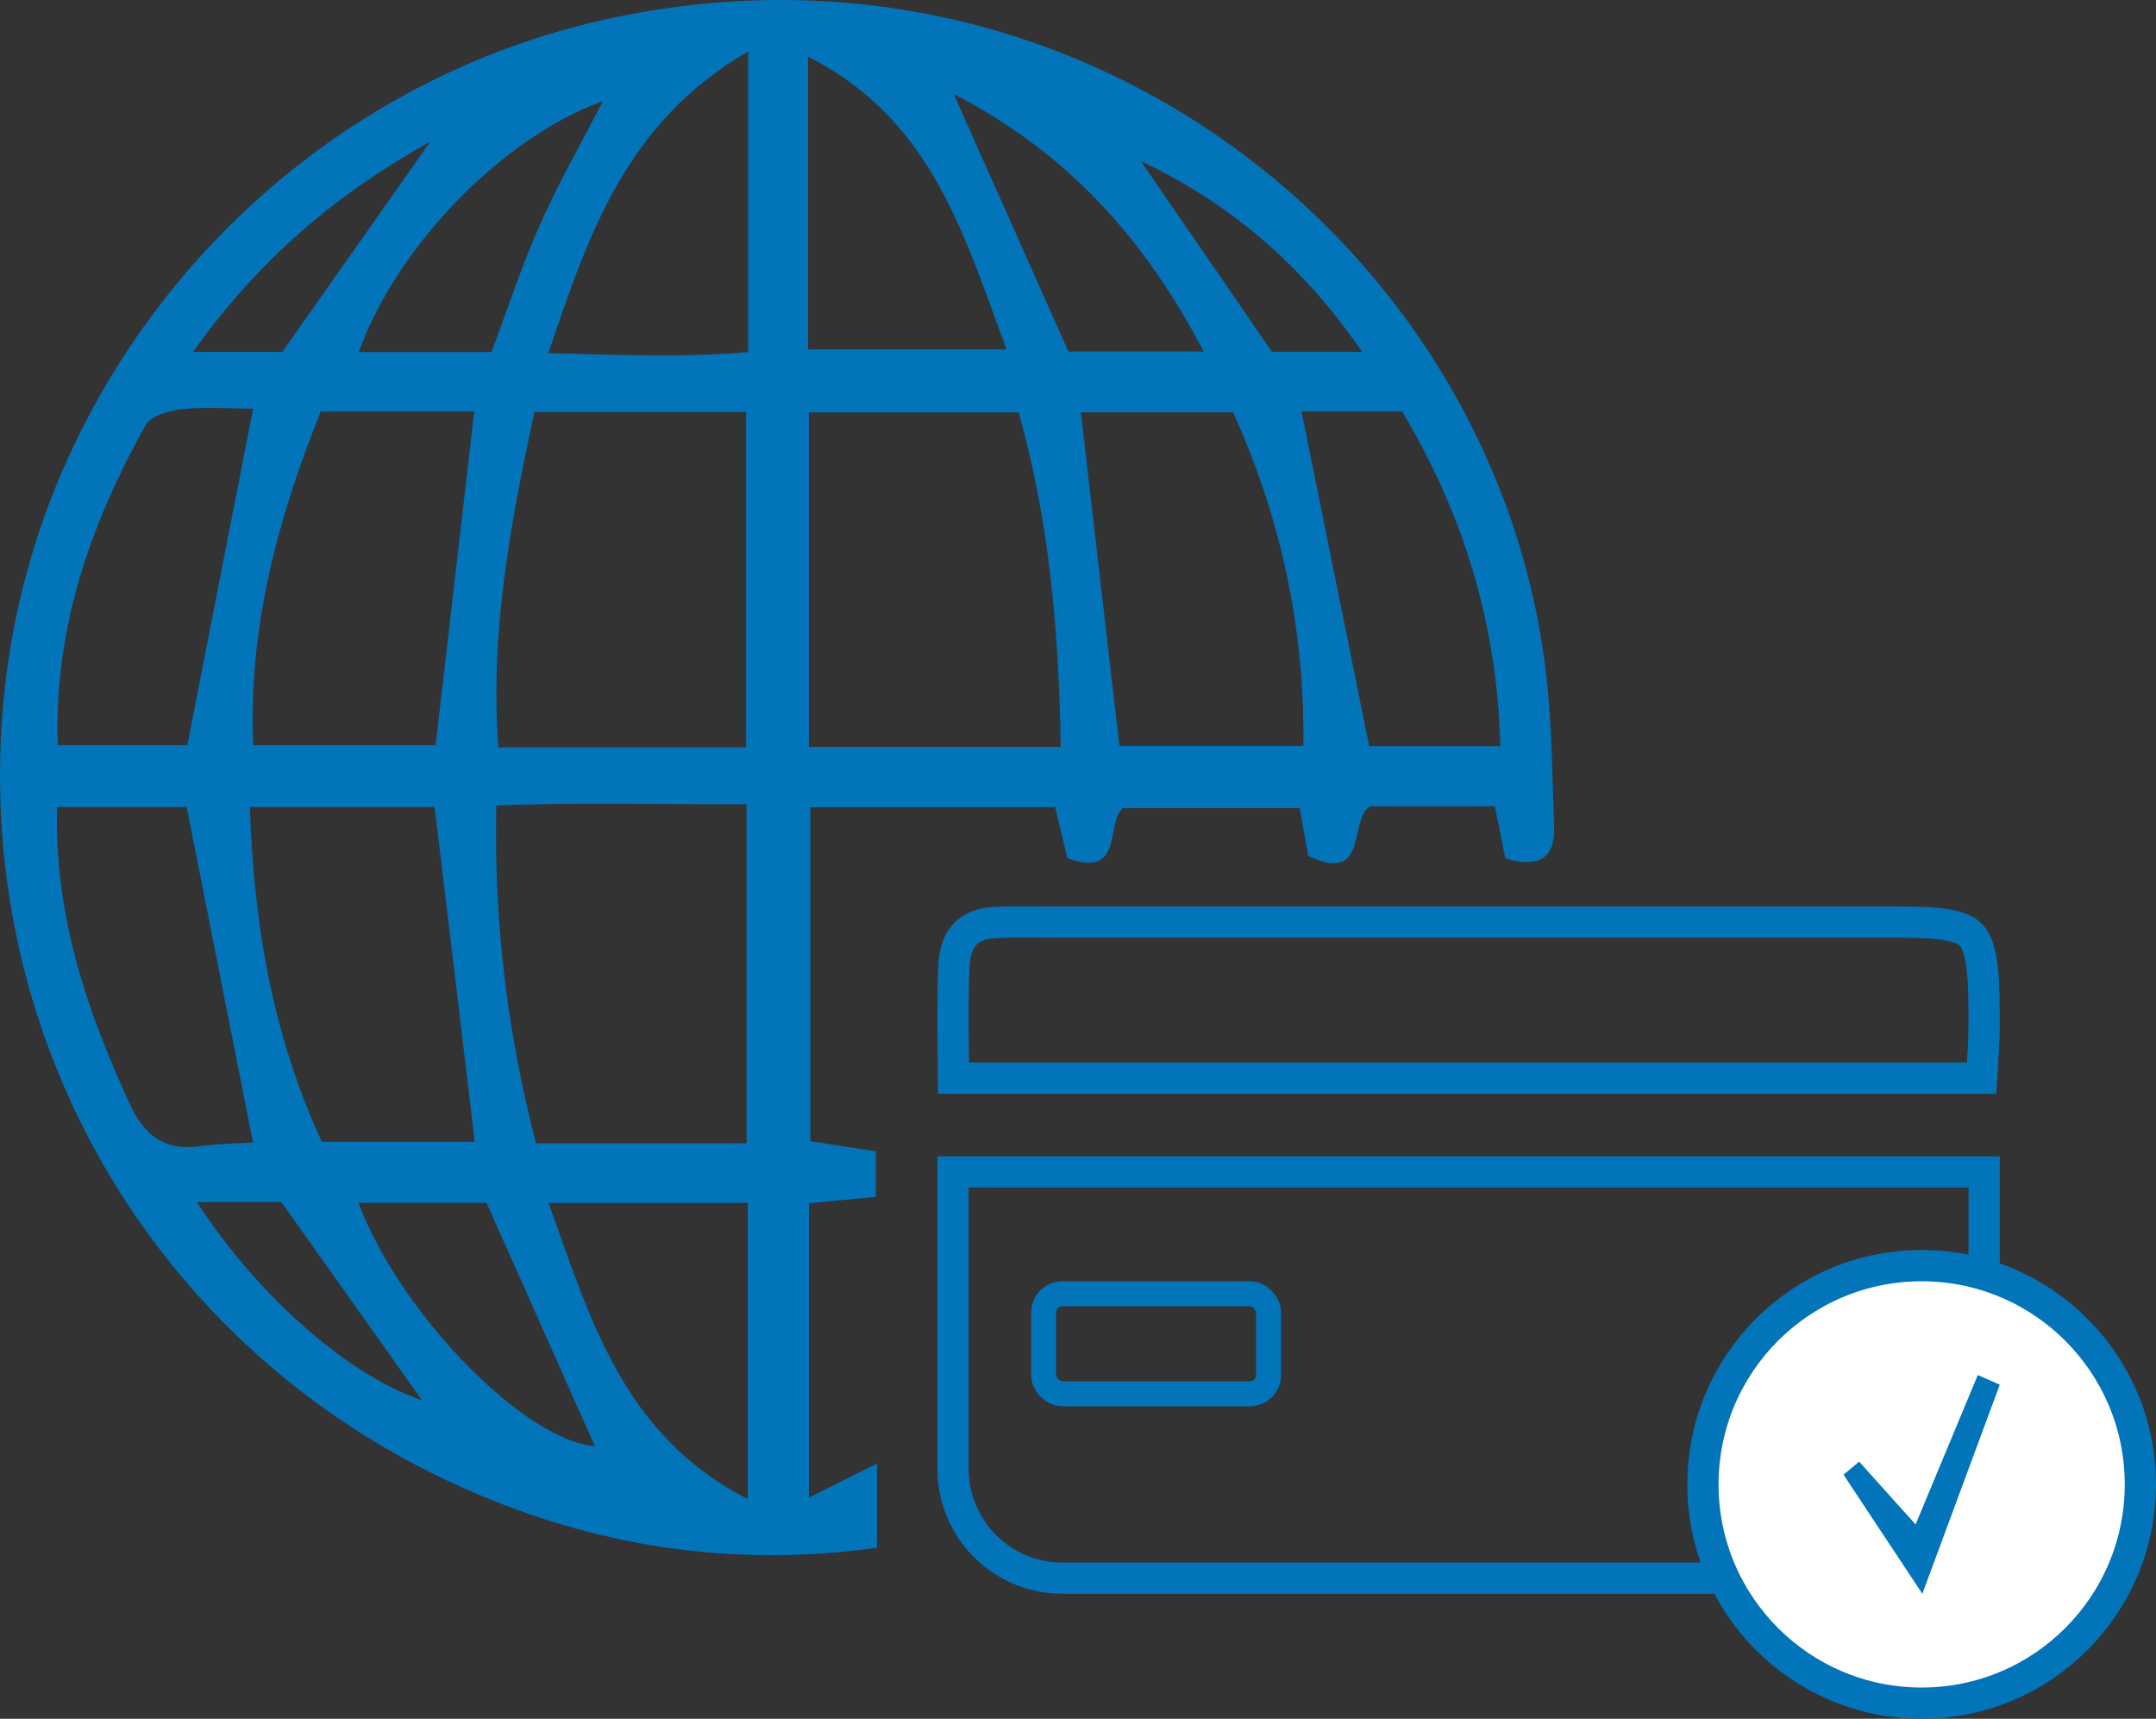 <svg width="69" height="55" viewBox="0 0 69 55" fill="none" xmlns="http://www.w3.org/2000/svg">
<rect x="0" y="0" width="69" height="55" fill="#333333" stroke="none"/>
<path d="M48.177 27.468C48.073 26.956 47.965 26.4 47.842 25.798C46.458 25.798 45.187 25.798 43.856 25.798C43.142 26.214 43.834 28.309 41.87 27.391C41.798 26.997 41.708 26.495 41.594 25.857C39.762 25.857 37.907 25.857 35.939 25.857C35.369 26.309 35.998 28.128 34.157 27.459C34.052 27.011 33.921 26.463 33.772 25.83C31.18 25.83 28.641 25.83 25.936 25.83C25.936 29.363 25.936 32.861 25.936 36.516C26.592 36.616 27.302 36.729 28.031 36.842C28.031 37.349 28.031 37.77 28.031 38.299C27.298 38.367 26.646 38.43 25.891 38.502C25.891 41.642 25.891 44.678 25.891 47.922C26.714 47.51 27.347 47.189 28.067 46.832C28.067 47.764 28.067 48.578 28.067 49.528C23.402 50.175 19.009 49.483 14.806 47.605C4.844 43.158 -0.988 33.01 0.138 22.165C1.211 11.805 8.974 2.96 19.299 0.639C34.351 -2.746 47.72 7.782 49.449 21.297C49.666 23.007 49.679 24.744 49.738 26.472C49.774 27.486 49.209 27.78 48.177 27.468ZM23.877 23.916C23.877 20.166 23.877 16.673 23.877 13.18C21.538 13.18 19.38 13.18 17.104 13.18C16.335 16.763 15.675 20.251 15.951 23.916C18.697 23.916 21.231 23.916 23.877 23.916ZM23.891 36.584C23.891 32.843 23.891 29.345 23.891 25.735C21.127 25.748 18.534 25.667 15.883 25.776C15.806 29.63 16.254 33.096 17.154 36.584C19.434 36.584 21.597 36.584 23.891 36.584ZM33.948 23.902C33.889 20.156 33.573 16.628 32.6 13.198C30.266 13.198 28.116 13.198 25.886 13.198C25.886 16.817 25.886 20.306 25.886 23.902C28.551 23.902 31.084 23.902 33.948 23.902ZM34.591 13.194C35.016 16.849 35.423 20.378 35.826 23.871C37.88 23.871 39.726 23.871 41.712 23.871C41.762 20.012 40.956 16.505 39.464 13.194C37.722 13.194 36.17 13.194 34.591 13.194ZM7.997 25.825C8.124 29.707 8.762 33.2 10.3 36.539C11.996 36.539 13.612 36.539 15.195 36.539C14.756 32.879 14.336 29.345 13.91 25.825C11.915 25.825 10.065 25.825 7.997 25.825ZM15.177 13.171C13.499 13.171 11.942 13.171 10.264 13.171C8.87 16.641 7.943 20.125 8.106 23.848C10.191 23.848 12.101 23.848 13.942 23.848C14.358 20.238 14.756 16.804 15.177 13.171ZM8.101 13.076C7.278 13.076 6.527 13.017 5.794 13.098C5.391 13.144 4.821 13.311 4.658 13.605C2.898 16.772 1.722 20.102 1.849 23.844C3.427 23.844 4.807 23.844 5.997 23.844C6.703 20.211 7.377 16.772 8.101 13.076ZM1.826 25.825C1.74 29.345 2.794 32.354 4.147 35.313C4.613 36.34 5.273 36.833 6.409 36.679C6.993 36.598 7.585 36.593 8.097 36.557C7.386 32.951 6.689 29.449 5.975 25.825C4.74 25.825 3.418 25.825 1.826 25.825ZM48.019 23.88C47.91 19.908 46.811 16.406 44.87 13.162C43.694 13.162 42.658 13.162 41.653 13.162C42.391 16.804 43.11 20.364 43.82 23.88C45.196 23.88 46.526 23.88 48.019 23.88ZM17.552 11.298C19.864 11.361 21.914 11.443 23.945 11.266C23.945 7.991 23.945 5.009 23.945 1.648C20.063 3.892 18.846 7.443 17.552 11.298ZM17.557 38.493C18.901 42.244 19.946 45.922 23.932 47.972C23.932 44.678 23.932 41.638 23.932 38.493C21.81 38.493 19.81 38.493 17.557 38.493ZM25.863 11.176C28.098 11.176 30.062 11.176 32.211 11.176C30.831 7.457 29.804 3.81 25.863 1.815C25.863 5.14 25.863 8.113 25.863 11.176ZM15.729 11.266C16.263 9.841 16.702 8.484 17.281 7.19C17.869 5.864 18.597 4.593 19.294 3.236C16.073 4.403 12.707 7.868 11.481 11.266C12.852 11.266 14.186 11.266 15.729 11.266ZM11.472 38.489C12.842 42.135 16.892 46.148 19.036 46.271C17.928 43.782 16.774 41.194 15.571 38.489C14.299 38.489 12.906 38.489 11.472 38.489ZM30.523 3.009C31.817 5.918 32.989 8.547 34.193 11.248C35.514 11.248 36.903 11.248 38.522 11.248C36.627 7.629 34.179 4.901 30.523 3.009ZM6.174 11.262C7.441 11.262 8.323 11.262 9.033 11.262C10.626 9.004 12.114 6.891 13.774 4.53C10.703 6.249 8.309 8.285 6.174 11.262ZM6.3 38.466C8.332 41.588 11.245 44.054 13.503 44.805C12.091 42.819 10.594 40.706 9.006 38.466C8.278 38.466 7.4 38.466 6.3 38.466ZM36.514 5.158C37.907 7.181 39.296 9.208 40.708 11.257C41.549 11.257 42.418 11.257 43.59 11.257C41.653 8.434 39.323 6.484 36.514 5.158Z" fill="#0274BA"/>
<path d="M30.531 30.9L30.531 30.9C30.553 30.399 30.701 30.082 30.893 29.884C31.085 29.686 31.377 29.553 31.795 29.524C32.216 29.495 32.63 29.499 33.065 29.502C33.216 29.504 33.369 29.505 33.526 29.505H33.579H33.632H33.685H33.738H33.791H33.844H33.897H33.95H34.003H34.056H34.109H34.162H34.215H34.268H34.321H34.374H34.427H34.48H34.533H34.586H34.639H34.692H34.745H34.798H34.851H34.904H34.957H35.01H35.063H35.116H35.169H35.222H35.275H35.328H35.381H35.434H35.487H35.54H35.593H35.646H35.699H35.752H35.805H35.858H35.911H35.964H36.017H36.07H36.123H36.176H36.229H36.282H36.335H36.388H36.441H36.494H36.547H36.6H36.653H36.706H36.759H36.812H36.865H36.918H36.971H37.024H37.077H37.13H37.183H37.236H37.289H37.342H37.395H37.448H37.501H37.554H37.607H37.66H37.713H37.766H37.819H37.872H37.925H37.978H38.031H38.084H38.137H38.19H38.243H38.296H38.349H38.402H38.455H38.508H38.561H38.614H38.667H38.72H38.773H38.826H38.879H38.932H38.985H39.038H39.091H39.144H39.197H39.25H39.303H39.355H39.408H39.462H39.514H39.568H39.62H39.673H39.727H39.779H39.833H39.886H39.938H39.992H40.044H40.097H40.15H40.203H40.256H40.309H40.362H40.415H40.468H40.521H40.574H40.627H40.68H40.733H40.786H40.839H40.892H40.945H40.998H41.051H41.104H41.157H41.21H41.263H41.316H41.369H41.422H41.475H41.528H41.581H41.634H41.687H41.74H41.793H41.846H41.899H41.952H42.005H42.058H42.111H42.164H42.217H42.27H42.323H42.376H42.429H42.482H42.535H42.588H42.641H42.694H42.747H42.8H42.853H42.906H42.959H43.012H43.065H43.118H43.171H43.224H43.277H43.33H43.383H43.436H43.489H43.542H43.595H43.648H43.701H43.754H43.807H43.86H43.913H43.966H44.019H44.072H44.125H44.178H44.231H44.284H44.337H44.39H44.443H44.496H44.549H44.602H44.655H44.708H44.761H44.814H44.867H44.92H44.973H45.026H45.079H45.132H45.184H45.237H45.291H45.343H45.397H45.45H45.502H45.556H45.608H45.661H45.714H45.767H45.82H45.873H45.926H45.979H46.032H46.085H46.138H46.191H46.244H46.297H46.35H46.403H46.456H46.509H46.562H46.615H46.668H46.721H46.774H46.827H46.88H46.933H46.986H47.039H47.092H47.145H47.198H47.251H47.304H47.357H47.41H47.463H47.516H47.569H47.622H47.675H47.728H47.781H47.834H47.887H47.94H47.993H48.046H48.099H48.152H48.205H48.258H48.311H48.364H48.417H48.47H48.523H48.576H48.629H48.682H48.735H48.788H48.841H48.894H48.947H49H49.053H49.106H49.159H49.212H49.265H49.318H49.371H49.424H49.477H49.53H49.583H49.636H49.689H49.742H49.795H49.848H49.901H49.954H50.007H50.06H50.112H50.166H50.218H50.272H50.325H50.377H50.431H50.483H50.536H50.59H50.642H50.695H50.748H50.801H50.854H50.907H50.96H51.013H51.066H51.119H51.172H51.225H51.278H51.331H51.384H51.437H51.49H51.543H51.596H51.649H51.702H51.755H51.808H51.861H51.914H51.967H52.02H52.073H52.126H52.179H52.232H52.285H52.338H52.391H52.444H52.497H52.55H52.603H52.656H52.709H52.762H52.815H52.868H52.921H52.974H53.027H53.08H53.133H53.186H53.239H53.292H53.345H53.398H53.451H53.504H53.557H53.61H53.663H53.716H53.769H53.822H53.875H53.928H53.981H54.034H54.087H54.14H54.193H54.246H54.299H54.352H54.405H54.458H54.511H54.564H54.617H54.67H54.723H54.776H54.829H54.882H54.935H54.988H55.041H55.094H55.147H55.2H55.253H55.306H55.359H55.412H55.465H55.518H55.571H55.624H55.677H55.73H55.783H55.836H55.889H55.942H55.995H56.048H56.101H56.154H56.207H56.26H56.313H56.366H56.419H56.472H56.525H56.578H56.631H56.684H56.737H56.79H56.843H56.895H56.949H57.002H57.054H57.108H57.16H57.214H57.267H57.319H57.373H57.425H57.478H57.532H57.584H57.638H57.691H57.743H57.797H57.849H57.903H57.956H58.008H58.062H58.114H58.167H58.221H58.273H58.327H58.38H58.432H58.486H58.538H58.591H58.644H58.697H58.75H58.803H58.856H58.909H58.962H59.015H59.068H59.121H59.174H59.227H59.28H59.333H59.386H59.439H59.492H59.545H59.598H59.651H59.704H59.757H59.81H59.863H59.916H59.969H60.022H60.075H60.128H60.181H60.234H60.287H60.34H60.393H60.446H60.499H60.553H60.605H60.658C61.426 29.505 61.976 29.528 62.383 29.607C62.78 29.684 62.981 29.803 63.109 29.953C63.245 30.113 63.358 30.378 63.425 30.875C63.492 31.369 63.506 32.026 63.498 32.916C63.492 33.325 63.467 33.725 63.439 34.174C63.433 34.28 63.426 34.388 63.419 34.5H63.364H63.298H63.232H63.166H63.1H63.034H62.968H62.902H62.836H62.77H62.704H62.638H62.572H62.506H62.44H62.374H62.308H62.242H62.176H62.111H62.045H61.979H61.913H61.847H61.781H61.715H61.649H61.583H61.517H61.451H61.385H61.319H61.253H61.188H61.122H61.056H60.99H60.924H60.858H60.792H60.726H60.66H60.594H60.529H60.463H60.397H60.331H60.265H60.199H60.133H60.067H60.001H59.935H59.87H59.804H59.738H59.672H59.606H59.54H59.474H59.408H59.343H59.277H59.211H59.145H59.079H59.013H58.947H58.882H58.816H58.75H58.684H58.618H58.552H58.487H58.421H58.355H58.289H58.223H58.157H58.092H58.026H57.96H57.894H57.828H57.762H57.697H57.631H57.565H57.499H57.433H57.367H57.301H57.236H57.17H57.104H57.038H56.972H56.907H56.841H56.775H56.709H56.643H56.577H56.512H56.446H56.38H56.314H56.248H56.182H56.117H56.051H55.985H55.919H55.853H55.788H55.722H55.656H55.59H55.524H55.459H55.393H55.327H55.261H55.195H55.129H55.064H54.998H54.932H54.866H54.8H54.735H54.669H54.603H54.537H54.471H54.406H54.34H54.274H54.208H54.142H54.077H54.011H53.945H53.879H53.813H53.747H53.682H53.616H53.55H53.484H53.418H53.352H53.287H53.221H53.155H53.089H53.023H52.958H52.892H52.826H52.76H52.694H52.629H52.563H52.497H52.431H52.365H52.299H52.234H52.168H52.102H52.036H51.97H51.904H51.839H51.773H51.707H51.641H51.575H51.51H51.444H51.378H51.312H51.246H51.18H51.114H51.049H50.983H50.917H50.851H50.785H50.719H50.654H50.588H50.522H50.456H50.39H50.324H50.258H50.193H50.127H50.061H49.995H49.929H49.863H49.797H49.732H49.666H49.6H49.534H49.468H49.402H49.336H49.27H49.205H49.139H49.073H49.007H48.941H48.875H48.809H48.743H48.678H48.612H48.546H48.48H48.414H48.348H48.282H48.216H48.15H48.084H48.019H47.953H47.887H47.821H47.755H47.689H47.623H47.557H47.491H47.425H47.359H47.293H47.227H47.162H47.096H47.03H46.964H46.898H46.832H46.766H46.7H46.634H46.568H46.502H46.436H46.37H46.304H46.238H46.172H46.106H46.04H45.974H45.908H45.842H45.776H45.71H45.644H45.578H45.512H45.446H45.38H45.314H45.248H45.182H45.116H45.05H44.984H44.918H44.852H44.786H44.72H44.654H44.588H44.522H44.456H44.39H44.324H44.258H44.192H44.126H44.06H43.994H43.928H43.861H43.795H43.729H43.663H43.597H43.531H43.465H43.399H43.333H43.267H43.201H43.135H43.068H43.002H42.936H42.87H42.804H42.738H42.672H42.605H42.539H42.473H42.407H42.341H42.275H42.209H42.142H42.076H42.01H41.944H41.878H41.812H41.745H41.679H41.613H41.547H41.481H41.414H41.348H41.282H41.216H41.15H41.083H41.017H40.951H40.885H40.818H40.752H40.686H40.62H40.553H40.487H40.421H40.355H40.288H40.222H40.156H40.089H40.023H39.957H39.891H39.824H39.758H39.692H39.625H39.559H39.493H39.426H39.36H39.294H39.227H39.161H39.094H39.028H38.962H38.895H38.829H38.763H38.696H38.63H38.563H38.497H38.431H38.364H38.298H38.231H38.165H38.099H38.032H37.966H37.899H37.833H37.766H37.7H37.633H37.567H37.501H37.434H37.368H37.301H37.235H37.168H37.102H37.035H36.969H36.902H36.836H36.769H36.703H36.636H36.569H36.503H36.436H36.37H36.303H36.236H36.17H36.103H36.037H35.97H35.904H35.837H35.77H35.704H35.637H35.571H35.504H35.437H35.371H35.304H35.237H35.171H35.104H35.037H34.971H34.904H34.837H34.77H34.704H34.637H34.57H34.504H34.437H34.37H34.303H34.237H34.17H34.103H34.036H33.97H33.903H33.836H33.769H33.702H33.636H33.569H33.502H33.435H33.368H33.301H33.235H33.168H33.101H33.034H32.967H32.9H32.833H32.767H32.7H32.633H32.566H32.499H32.432H32.365H32.298H32.231H32.164H32.097H32.03H31.963H31.896H31.829H31.762H31.695H31.628H31.561H31.494H31.427H31.36H31.293H31.226H31.159H31.092H31.025H30.958H30.891H30.824H30.757H30.69H30.622H30.555H30.516C30.515 34.241 30.512 33.983 30.509 33.725C30.499 32.778 30.488 31.842 30.531 30.9Z" stroke="#0274BA"/>
<path d="M30.5 37.5H63.5V47C63.5 48.933 61.933 50.5 60 50.5H34C32.067 50.5 30.5 48.933 30.5 47V37.5Z" stroke="#0274BA"/>
<rect x="33.4" y="41.4" width="7.2" height="3.2" rx="0.6" stroke="#0274BA" stroke-width="0.8"/>
<circle cx="61.5" cy="47.5" r="7" fill="white" stroke="#0274BA"/>
<path d="M61.306 48.782C61.995 47.129 62.646 45.564 63.297 44C63.53 44.104 63.767 44.205 64 44.309C63.238 46.368 62.473 48.427 61.522 51C60.483 49.426 59.741 48.308 59 47.19C59.166 47.049 59.333 46.909 59.499 46.771C60.077 47.416 60.658 48.061 61.306 48.782Z" fill="#0274BA"/>
</svg>

